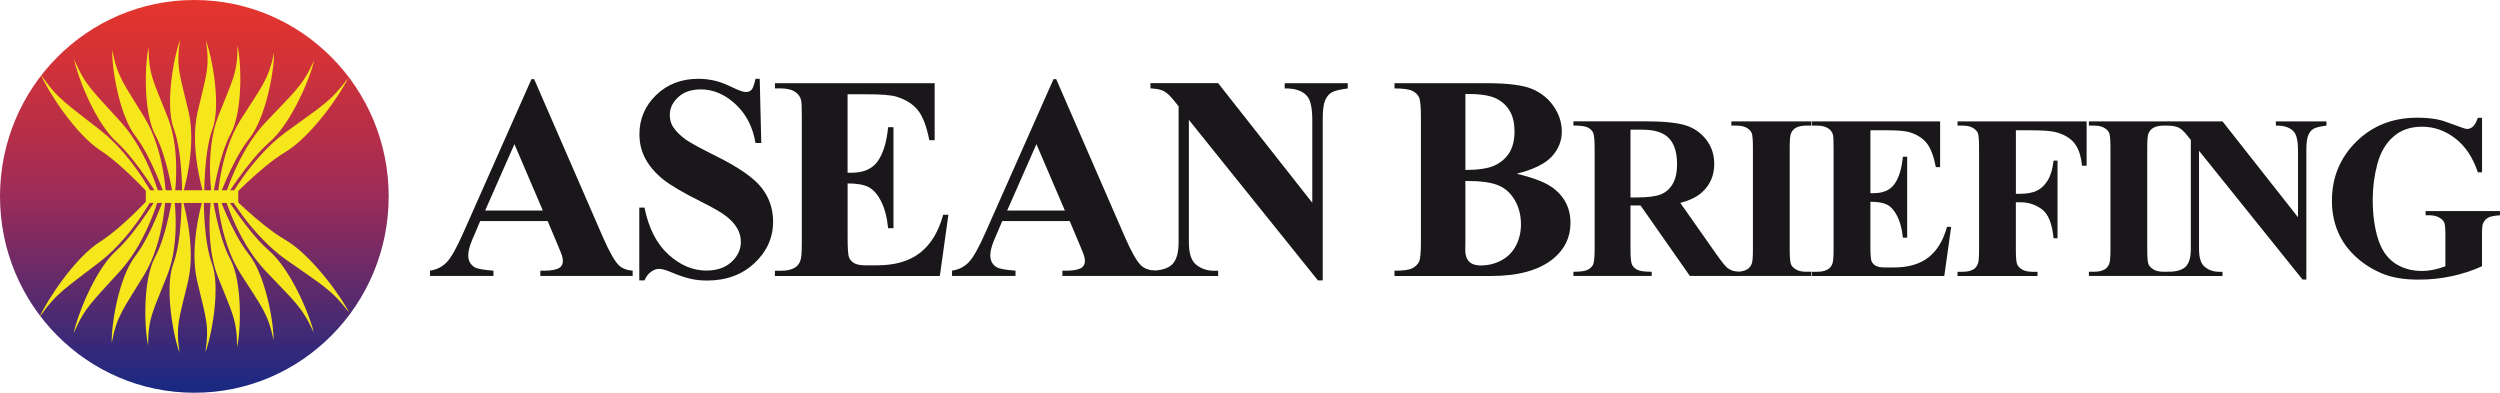 <svg width="331" height="52" viewBox="0 0 331 52" fill="none" xmlns="http://www.w3.org/2000/svg">
<g clip-path="url(#clip0_3654_2854)">
<path d="M51.463 26C51.463 40.359 39.942 52 25.731 52C11.521 52 0 40.359 0 26C0 11.641 11.521 0 25.731 0C39.942 0 51.463 11.641 51.463 26Z" fill="url(#paint0_linear_3654_2854)"/>
<path d="M71.871 27.877L68.109 19.084L64.233 27.877H71.874H71.871ZM72.504 29.269H63.581L62.52 31.752C62.17 32.583 61.997 33.264 61.997 33.804C61.997 34.518 62.28 35.047 62.855 35.386C63.19 35.587 64.016 35.736 65.335 35.836V36.532H56.931V35.836C57.837 35.699 58.581 35.319 59.167 34.697C59.749 34.075 60.471 32.791 61.33 30.848L70.367 10.477H70.721L79.832 31.414C80.702 33.398 81.417 34.645 81.977 35.162C82.4 35.55 82.994 35.777 83.764 35.84V36.536H71.543V35.84H72.044C73.024 35.84 73.713 35.702 74.114 35.427C74.387 35.226 74.523 34.939 74.523 34.563C74.523 34.336 74.487 34.105 74.413 33.867C74.387 33.755 74.203 33.282 73.853 32.456L72.512 29.273L72.504 29.269Z" fill="#1A171B"/>
<path d="M100.586 10.426L100.793 18.936H100.03C99.669 16.803 98.785 15.087 97.374 13.787C95.963 12.488 94.441 11.837 92.801 11.837C91.534 11.837 90.532 12.179 89.791 12.864C89.051 13.549 88.682 14.335 88.682 15.228C88.682 15.794 88.811 16.297 89.073 16.736C89.434 17.328 90.012 17.909 90.805 18.486C91.39 18.899 92.735 19.632 94.85 20.689C97.805 22.156 99.798 23.545 100.83 24.852C101.846 26.158 102.359 27.651 102.359 29.334C102.359 31.467 101.533 33.302 99.89 34.84C98.243 36.377 96.154 37.144 93.619 37.144C92.823 37.144 92.072 37.062 91.365 36.899C90.657 36.735 89.769 36.429 88.701 35.975C88.104 35.726 87.614 35.599 87.231 35.599C86.906 35.599 86.567 35.726 86.207 35.975C85.845 36.228 85.554 36.608 85.33 37.122H84.641V27.484H85.33C85.875 30.194 86.929 32.264 88.487 33.686C90.046 35.112 91.726 35.823 93.527 35.823C94.92 35.823 96.029 35.439 96.854 34.676C97.68 33.909 98.092 33.019 98.092 32.003C98.092 31.4 97.934 30.816 97.617 30.253C97.3 29.688 96.817 29.151 96.173 28.645C95.528 28.139 94.382 27.476 92.746 26.661C90.447 25.518 88.796 24.546 87.791 23.742C86.785 22.938 86.011 22.041 85.47 21.051C84.928 20.06 84.659 18.966 84.659 17.775C84.659 15.742 85.4 14.011 86.877 12.578C88.354 11.148 90.219 10.433 92.466 10.433C93.284 10.433 94.08 10.534 94.85 10.735C95.432 10.884 96.143 11.167 96.983 11.572C97.823 11.982 98.409 12.183 98.744 12.183C99.079 12.183 99.323 12.082 99.507 11.881C99.695 11.68 99.868 11.196 100.03 10.433H100.59L100.586 10.426Z" fill="#1A171B"/>
<path d="M112.221 12.479V22.872H112.726C114.329 22.872 115.489 22.363 116.211 21.346C116.93 20.33 117.39 18.83 117.589 16.845H118.297V30.214H117.589C117.442 28.758 117.125 27.567 116.65 26.636C116.171 25.709 115.614 25.084 114.984 24.764C114.351 24.444 113.43 24.284 112.225 24.284V31.476C112.225 32.883 112.284 33.743 112.402 34.056C112.52 34.368 112.741 34.625 113.065 34.826C113.389 35.028 113.909 35.128 114.631 35.128H116.141C118.499 35.128 120.393 34.577 121.815 33.471C123.237 32.366 124.258 30.683 124.88 28.427H125.569L124.435 36.543H102.598V35.846H103.438C104.171 35.846 104.76 35.716 105.21 35.452C105.534 35.277 105.781 34.975 105.954 34.547C106.09 34.246 106.16 33.456 106.16 32.176V15.382C106.16 14.228 106.131 13.517 106.068 13.253C105.943 12.814 105.715 12.475 105.379 12.236C104.908 11.887 104.263 11.708 103.441 11.708H102.601V11.012H123.749V18.561H123.042C122.681 16.715 122.176 15.393 121.524 14.589C120.872 13.785 119.951 13.197 118.757 12.821C118.061 12.594 116.757 12.482 114.844 12.482H112.236L112.221 12.479Z" fill="#1A171B"/>
<path d="M140.989 27.877L137.223 19.084L133.347 27.877H140.989ZM141.622 29.269H132.699L131.638 31.752C131.288 32.583 131.115 33.264 131.115 33.804C131.115 34.518 131.398 35.047 131.973 35.386C132.309 35.587 133.134 35.736 134.453 35.836V36.532H126.049V35.836C126.955 35.699 127.699 35.319 128.285 34.697C128.867 34.075 129.589 32.791 130.448 30.848L139.486 10.477H139.839L148.951 31.414C149.82 33.398 150.535 34.645 151.095 35.162C151.519 35.55 152.112 35.777 152.882 35.84V36.536H140.661V35.84H141.162C142.142 35.84 142.831 35.702 143.233 35.427C143.505 35.226 143.641 34.939 143.641 34.563C143.641 34.336 143.605 34.105 143.531 33.867C143.505 33.755 143.321 33.282 142.971 32.456L141.63 29.273L141.622 29.269Z" fill="#1A171B"/>
<path d="M161.282 11.011L173.746 26.845V15.87C173.746 14.34 173.528 13.305 173.094 12.765C172.497 12.035 171.498 11.685 170.094 11.711V11.015H178.443V11.711C177.375 11.849 176.656 12.028 176.292 12.248C175.923 12.467 175.639 12.825 175.433 13.32C175.227 13.815 175.127 14.667 175.127 15.87V37.127H174.494L157.406 15.87V32.097C157.406 33.568 157.737 34.558 158.404 35.072C159.067 35.586 159.83 35.843 160.688 35.843H161.285V36.539H152.321V35.843C153.714 35.831 154.679 35.541 155.228 34.975C155.774 34.409 156.046 33.449 156.046 32.094V14.075L155.505 13.398C154.97 12.72 154.499 12.274 154.09 12.061C153.681 11.849 153.091 11.73 152.321 11.704V11.008H161.285L161.282 11.011Z" fill="#1A171B"/>
<path d="M194.017 22.497C195.782 22.497 197.083 22.296 197.919 21.893C198.759 21.491 199.4 20.925 199.85 20.2C200.295 19.474 200.52 18.543 200.52 17.411C200.52 16.279 200.299 15.356 199.861 14.634C199.419 13.912 198.789 13.361 197.971 12.985C197.149 12.609 195.834 12.426 194.021 12.438V22.493L194.017 22.497ZM194.017 23.963V32.154L193.999 33.095C193.999 33.773 194.168 34.283 194.511 34.629C194.854 34.975 195.358 35.147 196.029 35.147C197.024 35.147 197.937 34.923 198.777 34.477C199.618 34.03 200.259 33.386 200.704 32.537C201.15 31.688 201.375 30.746 201.375 29.704C201.375 28.513 201.102 27.44 200.553 26.495C200.008 25.546 199.256 24.887 198.299 24.507C197.341 24.131 195.915 23.948 194.014 23.96M200.796 23.003C203.195 23.569 204.879 24.25 205.844 25.054C207.237 26.197 207.933 27.679 207.933 29.495C207.933 31.416 207.17 33.002 205.641 34.261C203.766 35.779 201.04 36.539 197.462 36.539H184.626V35.843C185.794 35.843 186.586 35.735 187.002 35.511C187.419 35.292 187.71 35.005 187.879 34.655C188.045 34.305 188.13 33.438 188.13 32.057V15.49C188.13 14.109 188.045 13.242 187.879 12.884C187.71 12.527 187.415 12.24 186.995 12.028C186.571 11.816 185.783 11.708 184.63 11.708V11.012H196.74C199.636 11.012 201.684 11.272 202.889 11.793C204.094 12.315 205.045 13.093 205.741 14.128C206.437 15.163 206.784 16.265 206.784 17.433C206.784 18.662 206.341 19.76 205.461 20.721C204.58 21.681 203.026 22.444 200.804 23.007" fill="#1A171B"/>
<path d="M215.876 17.172V26.14H216.727C218.112 26.14 219.148 26.014 219.833 25.757C220.518 25.5 221.06 25.038 221.454 24.368C221.848 23.698 222.043 22.827 222.043 21.747C222.043 20.187 221.682 19.037 220.96 18.289C220.238 17.544 219.074 17.172 217.471 17.172H215.872H215.876ZM215.876 27.209V32.945C215.876 34.051 215.942 34.751 216.079 35.038C216.215 35.324 216.451 35.555 216.79 35.723C217.129 35.894 217.762 35.98 218.687 35.98V36.538H208.319V35.98C209.255 35.98 209.893 35.89 210.224 35.715C210.559 35.54 210.792 35.309 210.928 35.03C211.06 34.747 211.13 34.055 211.13 32.945V19.659C211.13 18.553 211.064 17.857 210.928 17.567C210.795 17.28 210.556 17.049 210.217 16.878C209.878 16.706 209.244 16.621 208.319 16.621V16.062H217.733C220.183 16.062 221.977 16.234 223.112 16.576C224.247 16.919 225.175 17.552 225.89 18.471C226.608 19.391 226.966 20.47 226.966 21.71C226.966 23.221 226.428 24.469 225.352 25.455C224.663 26.081 223.701 26.546 222.467 26.859L227.338 33.787C227.975 34.684 228.428 35.242 228.697 35.462C229.106 35.775 229.578 35.946 230.116 35.976V36.534H223.738L217.21 27.205H215.88L215.876 27.209Z" fill="#1A171B"/>
<path d="M239.828 35.98V36.538H229.235V35.98H229.906C230.495 35.98 230.967 35.876 231.324 35.663C231.582 35.522 231.781 35.28 231.921 34.937C232.032 34.696 232.087 34.063 232.087 33.035V19.57C232.087 18.524 232.032 17.868 231.921 17.608C231.81 17.347 231.589 17.116 231.254 16.923C230.923 16.726 230.469 16.629 229.902 16.629H229.231V16.07H239.824V16.629H239.153C238.564 16.629 238.092 16.733 237.735 16.945C237.477 17.087 237.271 17.329 237.123 17.671C237.013 17.913 236.957 18.546 236.957 19.573V33.039C236.957 34.085 237.016 34.74 237.131 35.001C237.245 35.261 237.47 35.492 237.801 35.686C238.136 35.883 238.586 35.98 239.153 35.98H239.824H239.828Z" fill="#1A171B"/>
<path d="M247.643 17.247V25.578H248.044C249.33 25.578 250.259 25.169 250.837 24.357C251.416 23.542 251.784 22.34 251.942 20.75H252.51V31.468H251.942C251.825 30.299 251.57 29.346 251.187 28.601C250.804 27.857 250.358 27.354 249.85 27.097C249.341 26.84 248.604 26.714 247.639 26.714V32.48C247.639 33.608 247.687 34.297 247.779 34.55C247.875 34.803 248.052 35.008 248.31 35.168C248.568 35.328 248.988 35.41 249.566 35.41H250.774C252.668 35.41 254.182 34.967 255.325 34.081C256.463 33.195 257.285 31.848 257.782 30.035H258.335L257.425 36.542H239.913V35.983H240.584C241.169 35.983 241.645 35.879 242.002 35.667C242.26 35.526 242.459 35.284 242.599 34.941C242.71 34.699 242.765 34.066 242.765 33.039V19.573C242.765 18.646 242.739 18.081 242.691 17.868C242.592 17.515 242.407 17.243 242.138 17.053C241.759 16.77 241.243 16.629 240.584 16.629H239.913V16.07H256.872V22.124H256.305C256.014 20.646 255.608 19.581 255.085 18.937C254.562 18.293 253.821 17.82 252.867 17.518C252.311 17.336 251.265 17.247 249.728 17.247H247.635H247.643Z" fill="#1A171B"/>
<path d="M266.904 17.247V25.657H267.486C268.381 25.657 269.114 25.519 269.682 25.247C270.249 24.975 270.728 24.517 271.122 23.873C271.517 23.229 271.771 22.358 271.892 21.264H272.416V31.546H271.892C271.704 29.603 271.189 28.322 270.345 27.704C269.501 27.086 268.551 26.777 267.482 26.777H266.9V33.043C266.9 34.089 266.959 34.744 267.073 35.005C267.187 35.265 267.412 35.496 267.744 35.69C268.075 35.883 268.529 35.984 269.096 35.984H269.77V36.542H259.178V35.984H259.848C260.434 35.984 260.909 35.88 261.267 35.667C261.525 35.526 261.724 35.284 261.864 34.941C261.974 34.699 262.029 34.066 262.029 33.039V19.574C262.029 18.527 261.974 17.872 261.864 17.612C261.753 17.351 261.532 17.12 261.2 16.927C260.865 16.729 260.416 16.633 259.848 16.633H259.178V16.074H276.269V21.945H275.658C275.518 20.568 275.16 19.544 274.589 18.881C274.018 18.215 273.189 17.75 272.102 17.478C271.505 17.329 270.4 17.251 268.786 17.251H266.904V17.247Z" fill="#1A171B"/>
<path d="M287.164 35.98V36.538H276.572V35.98H277.243C277.832 35.98 278.304 35.876 278.661 35.663C278.919 35.522 279.118 35.28 279.258 34.937C279.368 34.696 279.424 34.063 279.424 33.035V19.57C279.424 18.524 279.368 17.868 279.258 17.608C279.147 17.347 278.926 17.116 278.591 16.923C278.259 16.726 277.806 16.629 277.239 16.629H276.568V16.07H287.161V16.629H286.49C285.901 16.629 285.429 16.733 285.072 16.945C284.814 17.087 284.608 17.329 284.46 17.671C284.35 17.913 284.294 18.546 284.294 19.573V33.039C284.294 34.085 284.353 34.74 284.468 35.001C284.582 35.261 284.807 35.492 285.138 35.686C285.473 35.883 285.923 35.98 286.49 35.98H287.161H287.164Z" fill="#1A171B"/>
<path d="M294.26 16.07L304.256 28.765V19.964C304.256 18.736 304.083 17.906 303.733 17.474C303.254 16.889 302.454 16.61 301.327 16.629V16.07H308.021V16.629C307.163 16.74 306.588 16.882 306.297 17.061C306.002 17.235 305.774 17.522 305.608 17.921C305.442 18.319 305.361 19 305.361 19.964V37.007H304.853L291.151 19.964V32.979C291.151 34.156 291.416 34.952 291.95 35.366C292.485 35.779 293.092 35.983 293.781 35.983H294.26V36.542H287.072V35.983C288.189 35.972 288.966 35.742 289.404 35.287C289.843 34.833 290.064 34.063 290.064 32.979V18.531L289.629 17.988C289.202 17.444 288.822 17.087 288.494 16.915C288.167 16.744 287.691 16.647 287.076 16.629V16.07H294.264H294.26Z" fill="#1A171B"/>
<path d="M328.624 15.601V22.815H328.071C327.405 20.842 326.402 19.342 325.069 18.318C323.735 17.291 322.276 16.777 320.692 16.777C319.107 16.777 317.917 17.209 316.912 18.069C315.906 18.929 315.195 20.131 314.775 21.669C314.358 23.21 314.148 24.788 314.148 26.408C314.148 28.37 314.377 30.09 314.834 31.571C315.29 33.049 316.031 34.136 317.052 34.833C318.072 35.529 319.284 35.875 320.688 35.875C321.174 35.875 321.675 35.823 322.191 35.715C322.703 35.611 323.23 35.454 323.768 35.253V30.994C323.768 30.19 323.713 29.669 323.602 29.431C323.492 29.196 323.267 28.98 322.924 28.791C322.582 28.601 322.165 28.504 321.675 28.504H321.152V27.945H330.997V28.504C330.249 28.552 329.729 28.657 329.435 28.813C329.14 28.969 328.915 29.226 328.753 29.591C328.665 29.785 328.617 30.25 328.617 30.994V35.253C327.323 35.838 325.975 36.277 324.575 36.575C323.175 36.873 321.723 37.022 320.22 37.022C318.297 37.022 316.702 36.757 315.43 36.229C314.159 35.7 313.039 35.008 312.07 34.144C311.098 33.284 310.339 32.316 309.793 31.236C309.097 29.848 308.747 28.292 308.747 26.572C308.747 23.493 309.819 20.891 311.96 18.769C314.1 16.647 316.797 15.582 320.043 15.582C321.049 15.582 321.955 15.664 322.762 15.824C323.201 15.906 323.912 16.133 324.892 16.509C325.872 16.885 326.454 17.075 326.631 17.075C326.911 17.075 327.169 16.971 327.408 16.766C327.648 16.561 327.865 16.17 328.068 15.597H328.62L328.624 15.601Z" fill="#1A171B"/>
<path d="M24.118 25.97C24.118 25.97 26.115 19.704 24.973 14.805C23.834 9.906 23.289 9.016 23.831 5.305C22.991 7.568 21.841 13.945 23.013 17.065C24.184 20.188 24.118 25.966 24.118 25.966" fill="#F6E71C"/>
<path d="M23.023 26.674C23.023 26.674 24.095 20.345 22.227 15.58C20.36 10.815 19.682 9.97 19.674 6.266C19.166 8.563 18.959 14.94 20.599 17.948C22.235 20.956 23.027 26.67 23.027 26.67" fill="#F6E71C"/>
<path d="M22.01 26.467C22.01 26.467 21.896 20.12 19.144 15.586C16.395 11.047 15.563 10.281 14.863 6.621C14.785 8.933 15.773 15.251 17.965 18.072C20.153 20.894 22.01 26.467 22.01 26.467Z" fill="#F6E71C"/>
<path d="M21.314 26.604C21.314 26.604 19.778 20.361 16.049 16.21C12.317 12.056 11.322 11.397 9.815 7.871C10.258 10.157 12.645 16.273 15.441 18.797C18.238 21.325 21.318 26.604 21.318 26.604" fill="#F6E71C"/>
<path d="M20.791 26.866C20.791 26.866 17.932 20.91 13.356 17.298C8.776 13.684 7.653 13.159 5.405 9.879C6.334 12.079 10.007 17.797 13.312 19.927C16.613 22.06 20.791 26.866 20.791 26.866Z" fill="#F6E71C"/>
<path d="M27.05 26.029C27.05 26.029 25.031 19.77 26.155 14.868C27.279 9.965 27.82 9.075 27.264 5.363C28.115 7.623 29.283 13.996 28.122 17.12C26.962 20.247 27.046 26.025 27.046 26.025" fill="#F6E71C"/>
<path d="M28.111 26.455C28.111 26.455 27.039 20.127 28.904 15.365C30.772 10.596 31.446 9.755 31.453 6.051C31.962 8.344 32.168 14.725 30.536 17.733C28.9 20.741 28.111 26.459 28.111 26.459" fill="#F6E71C"/>
<path d="M28.778 26.719C28.778 26.719 29.01 20.375 31.84 15.886C34.673 11.392 35.517 10.637 36.283 6.988C36.316 9.3 35.215 15.603 32.975 18.387C30.735 21.176 28.778 26.719 28.778 26.719Z" fill="#F6E71C"/>
<path d="M29.637 26.476C29.637 26.476 31.324 20.266 35.156 16.201C38.991 12.128 40.001 11.488 41.596 7.996C41.099 10.274 38.56 16.335 35.701 18.8C32.846 21.264 29.637 26.476 29.637 26.476Z" fill="#F6E71C"/>
<path d="M30.049 26.803C30.049 26.803 33.133 20.95 37.849 17.496C42.561 14.041 43.707 13.553 46.079 10.352C45.066 12.514 41.175 18.106 37.79 20.124C34.407 22.142 30.049 26.803 30.049 26.803Z" fill="#F6E71C"/>
<path d="M24.051 26.031C24.051 26.031 26.048 32.297 24.91 37.192C23.768 42.091 23.226 42.981 23.768 46.693C22.924 44.429 21.774 38.056 22.946 34.932C24.118 31.809 24.051 26.031 24.051 26.031Z" fill="#F6E71C"/>
<path d="M22.957 25.324C22.957 25.324 24.029 31.653 22.158 36.418C20.29 41.187 19.612 42.028 19.608 45.733C19.1 43.439 18.893 37.059 20.529 34.05C22.165 31.042 22.957 25.324 22.957 25.324Z" fill="#F6E71C"/>
<path d="M21.944 25.531C21.944 25.531 21.83 31.879 19.077 36.413C16.329 40.951 15.496 41.718 14.796 45.377C14.719 43.066 15.706 36.748 17.898 33.926C20.091 31.104 21.944 25.531 21.944 25.531Z" fill="#F6E71C"/>
<path d="M21.248 25.398C21.248 25.398 19.715 31.642 15.983 35.792C12.251 39.947 11.256 40.61 9.749 44.135C10.191 41.846 12.579 35.733 15.375 33.205C18.171 30.677 21.252 25.398 21.252 25.398" fill="#F6E71C"/>
<path d="M20.791 25.129C20.791 25.129 17.873 31.059 13.26 34.633C8.647 38.207 7.516 38.721 5.235 41.986C6.186 39.797 9.918 34.108 13.245 32.005C16.568 29.901 20.794 25.129 20.794 25.129" fill="#F6E71C"/>
<path d="M26.984 25.965C26.984 25.965 24.965 32.223 26.088 37.126C27.212 42.029 27.754 42.922 27.197 46.63C28.048 44.37 29.216 37.997 28.056 34.873C26.895 31.746 26.98 25.969 26.98 25.969" fill="#F6E71C"/>
<path d="M28.049 25.547C28.049 25.547 26.977 31.876 28.841 36.641C30.709 41.406 31.383 42.251 31.391 45.955C31.899 43.662 32.105 37.281 30.473 34.273C28.837 31.265 28.049 25.547 28.049 25.547Z" fill="#F6E71C"/>
<path d="M28.712 25.281C28.712 25.281 28.944 31.625 31.774 36.115C34.607 40.608 35.45 41.364 36.217 45.012C36.25 42.7 35.152 36.398 32.908 33.613C30.668 30.825 28.712 25.281 28.712 25.281Z" fill="#F6E71C"/>
<path d="M29.57 25.523C29.57 25.523 31.258 31.729 35.089 35.798C38.925 39.871 39.934 40.511 41.53 44.003C41.032 41.725 38.494 35.664 35.635 33.2C32.779 30.735 29.57 25.523 29.57 25.523Z" fill="#F6E71C"/>
<path d="M29.898 25.191C29.898 25.191 33.093 30.995 37.868 34.376C42.646 37.756 43.796 38.225 46.227 41.389C45.174 39.241 41.18 33.713 37.761 31.747C34.342 29.782 29.898 25.191 29.898 25.191Z" fill="#F6E71C"/>
<path d="M31.545 25.191H19.306V26.867H31.545V25.191Z" fill="#F6E71C"/>
</g>
<defs>
<linearGradient id="paint0_linear_3654_2854" x1="25.731" y1="0" x2="25.731" y2="52" gradientUnits="userSpaceOnUse">
<stop stop-color="#E5352D"/>
<stop offset="0.15" stop-color="#D33237"/>
<stop offset="0.45" stop-color="#A52C53"/>
<stop offset="0.48" stop-color="#A02C57"/>
<stop offset="0.73" stop-color="#602A6B"/>
<stop offset="1" stop-color="#172983"/>
</linearGradient>
<clipPath id="clip0_3654_2854">
<rect width="331" height="52" fill="white"/>
</clipPath>
</defs>
</svg>
